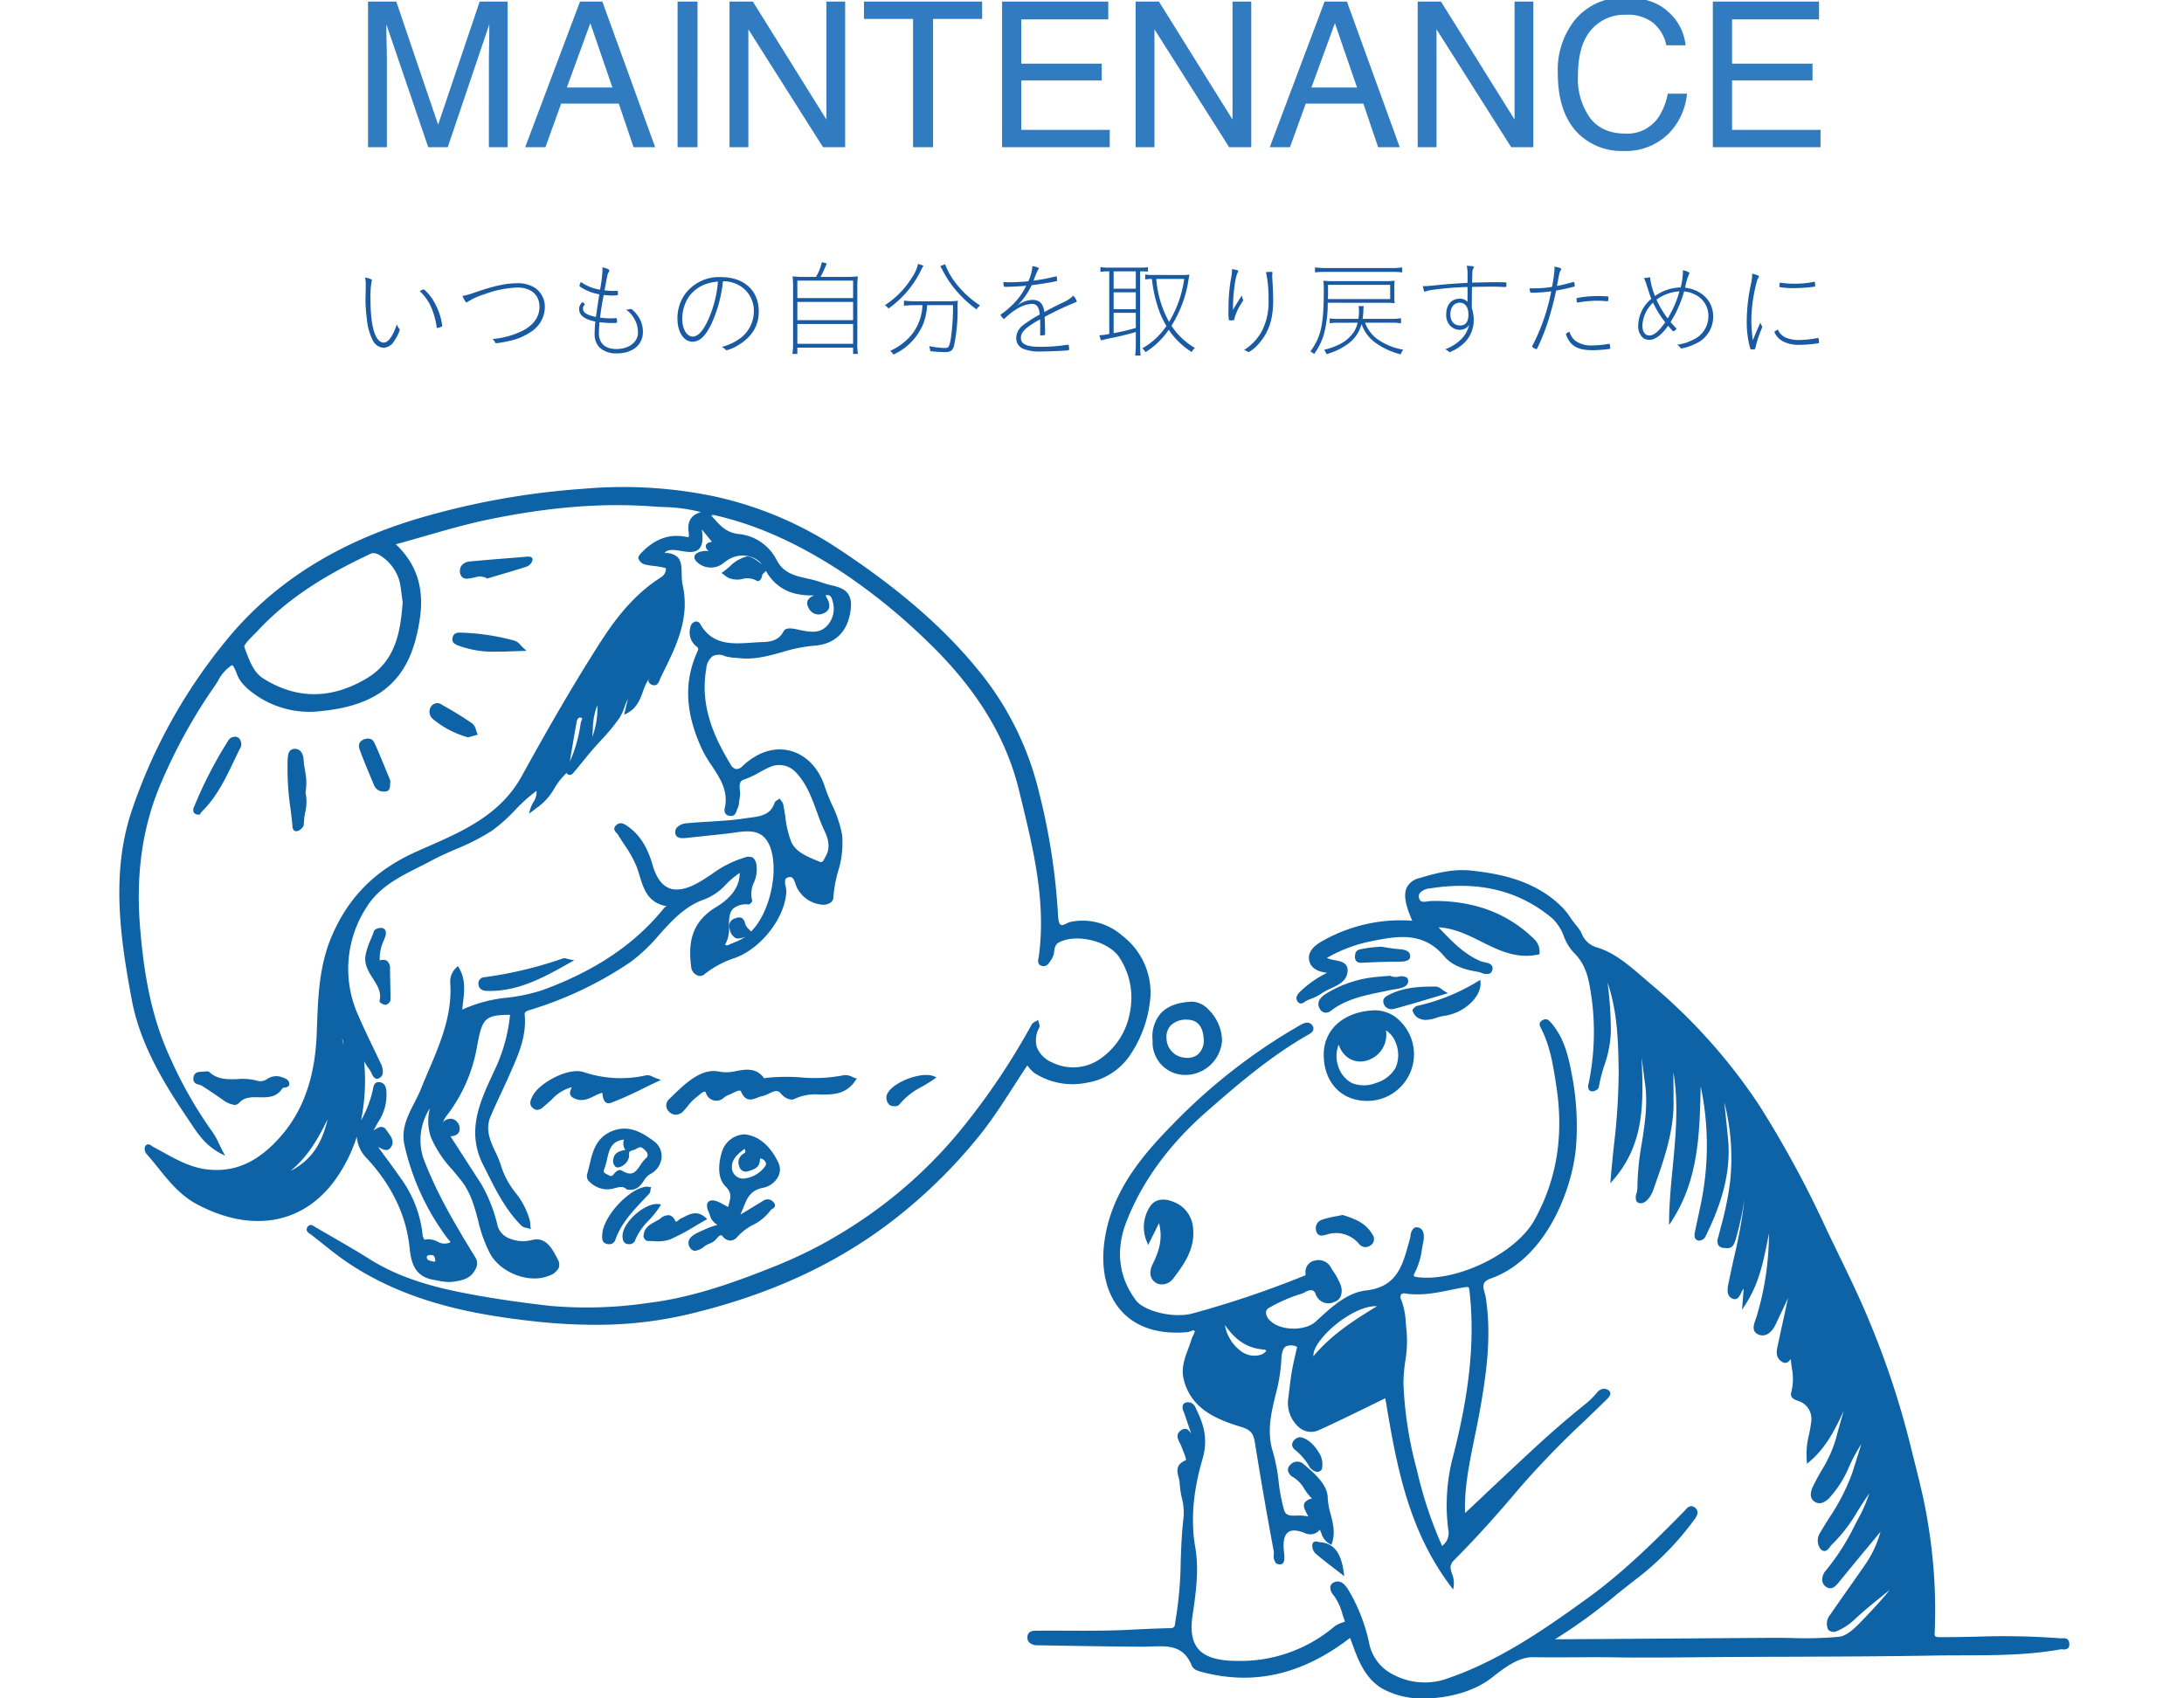 <svg xmlns="http://www.w3.org/2000/svg" width="430.24" height="334.64" viewBox="0 0 430.24 334.64"><rect x="0" y="0" width="430.24" height="334.64" fill="#333333" stroke="none"/><defs><clipPath id="b"><rect width="430.24" height="334.64"/></clipPath></defs><g id="a" clip-path="url(#b)"><rect width="430.24" height="334.64" fill="#fff"/><g><path d="M72.5 2.309h5.566l8.242 24.258 8.187-24.258H100V31h-3.689V14.066q0-.879.039-2.91t.04-4.356L88.206 31h-3.848L76.116 6.8v.88q0 1.055.049 3.213t.049 3.174V31H72.5zm48.145 16.934l-4.353-12.677-4.629 12.676zm-6.384-16.934h4.395L129.065 31h-4.258l-2.91-8.594H110.55L107.444 31h-3.984zm19.219 0h3.926V31h-3.926zm10.234 0h4.59L162.8 25.551V2.309h3.691V31h-4.355L147.425 7.777V31h-3.711zm49.766 0v3.418h-9.668V31h-3.945V5.727H170.2V2.309zm3.926 0h20.918v3.515h-17.13v8.711h15.84v3.32h-15.84v9.727h17.422V31h-21.211zm26.309 0h4.59L242.8 25.551V2.309h3.691V31h-4.355L227.425 7.777V31h-3.711zm43.613 16.934l-4.356-12.677-4.629 12.676zM260.94 2.309h4.395L275.745 31h-4.258l-2.91-8.594h-11.348L254.124 31h-3.984zm18.34 0h4.59l14.492 23.242V2.309h3.691V31H297.7L282.991 7.777V31h-3.711zm40.977-.781q5.449 0 8.457 2.871a10.139 10.139 0 013.34 6.523h-3.789a7.886 7.886 0 00-2.565-4.395 8.14 8.14 0 00-5.4-1.621 8.66 8.66 0 00-6.846 2.979q-2.607 2.979-2.607 9.131a13.262 13.262 0 002.354 8.174q2.354 3.135 7.021 3.135a7.418 7.418 0 006.543-3.3 12.553 12.553 0 001.777-4.57h3.789a12.947 12.947 0 01-3.359 7.6 11.953 11.953 0 01-9.219 3.691 12.167 12.167 0 01-8.4-3.027q-4.473-4-4.473-12.363a15.793 15.793 0 013.359-10.41 12.271 12.271 0 0110.018-4.419zm17.168.781h20.918v3.515h-17.129v8.711h15.84v3.32h-15.84v9.727h17.422V31h-21.211z" transform="translate(0 -2)" fill="#317bc0"/><path d="M87.062 12.9a12.624 12.624 0 00-1.47-4.179 9.1 9.1 0 00-1.911-2.457c-.105-.084-.147-.126-.21-.126a2.116 2.116 0 00-.777.336 9.52 9.52 0 012.247 3.171 14.859 14.859 0 011.071 3.843c.021.189.042.231.147.231a2.934 2.934 0 00.651-.189c.252-.084.315-.147.315-.294a.41.41 0 00-.021-.147zm-8.883.1c-.756 2.31-1.7 3.612-2.6 3.612A1.47 1.47 0 0174.483 16c-.945-1.05-1.491-3.864-1.491-7.665a17.928 17.928 0 01.21-3.78c.063-.189.063-.189.063-.231 0-.189-.546-.4-1.344-.546a6.288 6.288 0 01.126 1.47v.525C72.026 7.1 72 8.046 72 8.235a30.1 30.1 0 00.273 3.717 11.5 11.5 0 001.176 4.242 2.554 2.554 0 002.151 1.428 2.634 2.634 0 002.079-1.365 8.428 8.428 0 001.021-1.995.384.384 0 00.042-.189c0-.063-.021-.1-.105-.21a2.234 2.234 0 01-.458-.863zm12.915-5.584c.357.777.672 1.281.819 1.281.042 0 .084-.021.189-.105A12.6 12.6 0 0195.378 7.1a20.491 20.491 0 016.573-1.344c2.667 0 4.326 1.449 4.326 3.822 0 1.953-1.218 3.654-3.4 4.725A16.514 16.514 0 0197 15.9a1.283 1.283 0 01.483.588c.084.189.147.231.315.231a19.168 19.168 0 002.331-.4 11.757 11.757 0 004.452-1.827 5.837 5.837 0 002.751-5 4.506 4.506 0 00-1.848-3.612 6.216 6.216 0 00-3.675-.966c-2.163 0-4.641.546-8.484 1.89a13.994 13.994 0 01-2.231.612zM119.087 6.3c.588-3.108.588-3.192.8-3.528.126-.21.147-.252.147-.357 0-.231-.357-.4-1.365-.651a5.508 5.508 0 01.021.567 26.976 26.976 0 01-.483 3.843 8.566 8.566 0 01-3.759-1.512 2.285 2.285 0 00-.294.693c0 .105.063.189.21.294a9.866 9.866 0 003.7 1.449c-.147.924-.147.924-.672 4.452-1.827-.378-2.541-.861-2.541-1.659a.9.9 0 01.315-.714c.021-.021.042-.042.042-.063a.83.83 0 00-.42-.462.159.159 0 00-.084.021 1.68 1.68 0 00-.609 1.365c0 1.2 1.071 1.995 3.192 2.415a22.787 22.787 0 00-.147 2.331 3.817 3.817 0 00.966 2.793 4.853 4.853 0 003.423 1.155c3.087 0 5.124-1.68 5.124-4.242a5.4 5.4 0 00-1.218-3.444c-.525-.672-.966-1.05-1.176-1.071a.357.357 0 00-.147.021 1.933 1.933 0 01-.609.105.964.964 0 01-.21-.021 5.614 5.614 0 012.394 4.515c0 1.911-1.785 3.276-4.263 3.276-2.226 0-3.444-1.113-3.444-3.171 0-.567.063-1.575.126-2.121a19.7 19.7 0 002.625.168c.231 0 .4 0 .63-.021.147-.021.21-.063.21-.252 0-.1-.021-.231-.042-.42-.042-.21-.063-.273-.231-.273a.788.788 0 00-.21.021c-.42.021-.672.021-.945.021a12.534 12.534 0 01-1.932-.147c.147-1.218.336-2.457.714-4.452a17.026 17.026 0 001.806.105c.315 0 .546-.021.819-.042.147-.042.189-.1.189-.357 0-.462-.021-.5-.189-.525-.357.021-.441.021-.609.021a13.662 13.662 0 01-1.854-.126zm23.331-1.785a6.411 6.411 0 013.381.924 5.75 5.75 0 012.709 5 6.669 6.669 0 01-2.919 5.481 10.473 10.473 0 01-3.4 1.533 2.189 2.189 0 01.693.5c.126.126.168.147.294.147a7.541 7.541 0 002.1-.9c2.793-1.617 4.2-3.864 4.2-6.72 0-4.137-2.9-6.783-7.455-6.783A8.345 8.345 0 00134.984 7a8.232 8.232 0 00-1.533 4.851c0 2.667 1.239 4.578 2.982 4.578 1.386 0 2.562-1.113 3.717-3.507a26.67 26.67 0 002.268-8.404zm-.987.063A22.634 22.634 0 01140 10.923c-1.134 2.961-2.331 4.494-3.528 4.494s-2.072-1.491-2.072-3.507a7.938 7.938 0 011.26-4.284 6.978 6.978 0 013.822-2.688 9.363 9.363 0 011.949-.357zm20.223-.924a24.985 24.985 0 001.218-2.646l-.966-.252a10.443 10.443 0 01-1.155 2.9h-2.268a18.292 18.292 0 01-2.352-.105 19.419 19.419 0 01.1 2.5V16.53a14.32 14.32 0 01-.126 2.31h.966V17.6h10.983v1.24h.966a11.418 11.418 0 01-.126-2.268V6.051a18.827 18.827 0 01.1-2.5 19.214 19.214 0 01-2.394.105zm-4.578 9.282h10.983v3.906h-10.983zm0-4.347h10.983v3.591h-10.983zm0-4.2h10.983v3.447h-10.983zm24.654 4.83a10.621 10.621 0 01-.462 2.667 10.471 10.471 0 01-1.47 2.9 11.557 11.557 0 01-4.431 3.444 2.659 2.659 0 01.63.735 11.45 11.45 0 005.8-5.859 11.308 11.308 0 00.84-3.885h5.1a42.805 42.805 0 01-.441 6.678c-.294 1.554-.42 1.764-1.155 1.764a15.326 15.326 0 01-3.087-.378 7.793 7.793 0 01.21 1.008 28.961 28.961 0 002.919.189c1.05 0 1.47-.294 1.743-1.2a33.567 33.567 0 00.714-7.6 8.168 8.168 0 01.063-1.323 13.626 13.626 0 01-2.079.1h-6.279a17.031 17.031 0 01-2.268-.126v1.015a18.42 18.42 0 012.268-.126zm-.882-8.127a7.383 7.383 0 01-1.155 2.625 17.43 17.43 0 01-5.376 5.523 2.614 2.614 0 01.714.651 19.978 19.978 0 006.342-7.413 5.845 5.845 0 01.567-1.029zm4.368.462a8.5 8.5 0 01.483.819 20.211 20.211 0 003.045 4.41 21.723 21.723 0 003.633 3.276 2.716 2.716 0 01.693-.777A18.852 18.852 0 01188.7 5.4a14.337 14.337 0 01-2.52-4.242zM202.163 5.4a13.213 13.213 0 01-3.192 4.2 11.79 11.79 0 01-1.617 1.323c-.21.126-.231.147-.231.252a1.828 1.828 0 00.651.777c.042 0 .063-.021.147-.1A13.5 13.5 0 01200.273 10a6.406 6.406 0 012.961-1.029c.987 0 1.449.609 1.6 2.1a24.073 24.073 0 00-3.171 2.016 3.212 3.212 0 00-1.47 2.625 2.222 2.222 0 001.449 2.142 8.733 8.733 0 003.549.5c1.3 0 4.452-.126 5.208-.231.168-.021.21-.063.21-.273a5.621 5.621 0 00-.063-.714c-.042-.1-.084-.126-.168-.126a.41.41 0 00-.147.021 31.886 31.886 0 01-5.376.4c-2.625 0-3.738-.525-3.738-1.743 0-.819.441-1.47 1.554-2.289a18.384 18.384 0 012.226-1.365c.021.483.021.882.021 1.407 0 .42 0 1.2-.021 1.47V15c0 .147.042.189.189.189a2.844 2.844 0 00.651-.063c.126-.042.147-.084.147-.4 0-.819-.042-2.394-.084-3.192a63.319 63.319 0 015.981-2.834c.252-.084.336-.147.336-.252a2.93 2.93 0 00-.672-1.092 7.1 7.1 0 01-2.268 1.444 71.788 71.788 0 00-3.444 1.785c-.189-1.617-.945-2.394-2.31-2.394a5.007 5.007 0 00-3.066 1.176 14.323 14.323 0 002.877-4.067c1.806-.231 3.885-.567 4.767-.777.21-.042.252-.084.252-.21a4.535 4.535 0 00-.063-.609c-.021-.105-.063-.147-.147-.147a1.209 1.209 0 00-.21.042 38.632 38.632 0 01-4.221.8 14.237 14.237 0 01.945-2.247c.084-.105.1-.147.1-.21 0-.1-.546-.294-1.281-.4a8.231 8.231 0 01-.8 2.982c-1.281.126-2.5.189-3.675.189-.441 0-.735 0-1.239-.042a2.643 2.643 0 00.063.693c.042.231.063.252.588.252a51.96 51.96 0 003.85-.216zm16.359-2.835v12.327a10.736 10.736 0 01-1.953.273l.315 1.008a1.743 1.743 0 01.42-.1c.063-.021.147-.042.273-.084.378-.084.378-.084 1.575-.336 1.575-.315 3-.672 4.6-1.134V17.1a16.2 16.2 0 01-.126 2.058h1.074a16.531 16.531 0 01-.105-2.037V2.565h.168c.357 0 .882.021 1.386.042v-.861a9.029 9.029 0 01-1.407.084h-6.552a9.38 9.38 0 01-1.407-.1v.94a9.412 9.412 0 011.344-.105zm.861 0h4.368v3.423h-4.368zm0 4.137h4.368v3.318h-4.368zm0 4.032h4.368v2.982a43 43 0 01-4.368 1.029zm7.791-7.455a8.3 8.3 0 01-1.575-.1v.987a8.665 8.665 0 011.323-.1 26.748 26.748 0 001.155 5.481 17.5 17.5 0 001.7 3.78 14.139 14.139 0 01-4.746 4.41 2.69 2.69 0 01.63.756 15.563 15.563 0 004.578-4.41 15.147 15.147 0 004.536 4.389 2.13 2.13 0 01.63-.819 13.382 13.382 0 01-4.62-4.368 24.011 24.011 0 003.3-8.736c.084-.588.168-.987.231-1.344a10.167 10.167 0 01-1.449.084zm6.111.777a22.339 22.339 0 01-2.982 8.463 20.7 20.7 0 01-2.52-8.463zm16.107-1.344a23.3 23.3 0 01.5 5.355 12.576 12.576 0 01-1.2 6.048 9.88 9.88 0 01-3.591 3.927 5.441 5.441 0 01.609.294c.189.126.21.147.273.147a7.132 7.132 0 002.058-1.743c1.932-2.2 2.772-4.788 2.772-8.484 0-.819-.063-2.751-.147-3.843-.021-.5-.042-.756-.042-.987 0-.147.021-.357.021-.42a1.066 1.066 0 00.042-.189c0-.105-.105-.147-.315-.147-.329 0-.602.021-.98.042zm-4.746 4.6c-.756 1.155-1.575 2.5-1.785 2.919a6.891 6.891 0 00.042-.714 29.694 29.694 0 01.483-5.229 6.108 6.108 0 01.462-1.554.611.611 0 00.1-.21c0-.147-.336-.252-1.239-.4a9.568 9.568 0 01-.21 1.89 32.9 32.9 0 00-.483 6.153 8.792 8.792 0 00.084 2c.042.042.168.063.42.063a.861.861 0 00.231-.021 1.621 1.621 0 00.21-.021c.147 0 .168-.021.189-.21a10.046 10.046 0 011.239-2.856c.5-.8.5-.8.5-.924a.556.556 0 00-.063-.21 1.954 1.954 0 01-.18-.677zm22.806 5.376a6.13 6.13 0 01-.714 1.764 7.128 7.128 0 01-2.562 2.331 13.192 13.192 0 01-3.339 1.239 2.474 2.474 0 01.462.861 12.723 12.723 0 003.927-1.806 7.052 7.052 0 003-4.137 7.522 7.522 0 002.856 3.78 14.427 14.427 0 004.872 2.2 2.6 2.6 0 01.486-.92 12.363 12.363 0 01-4.662-1.785 6.905 6.905 0 01-2.856-3.528h5.1a10.723 10.723 0 011.974.126v-1.008a11.867 11.867 0 01-1.974.126h-5.586c.063-.483.126-1.029.147-1.638a3.97 3.97 0 01.084-.882h-1.029a8.216 8.216 0 01.084 1.071 8.091 8.091 0 01-.126 1.449h-3.78a10.6 10.6 0 01-1.869-.1v.966a11.193 11.193 0 011.869-.1zm-8.4-9.912a14.878 14.878 0 012.163-.1h12.81a14.991 14.991 0 012.2.1v-.988a12.828 12.828 0 01-2.2.126h-12.81a15.365 15.365 0 01-2.163-.126zm13.8 5.985a15.505 15.505 0 011.89.084 12.287 12.287 0 01-.063-1.344V5.757a11.761 11.761 0 01.063-1.344 14.444 14.444 0 01-1.89.084h-9.954a21.689 21.689 0 01-2.2-.084 14.676 14.676 0 01.084 1.806c0 6.825-.546 9.261-2.646 12.138a2.544 2.544 0 01.735.5 12.639 12.639 0 001.89-3.759 23.1 23.1 0 00.8-6.342zm-11.256-.735c.021-.672.021-.693.021-1.386V5.232h12.243v2.793zM289.1 4.833c-2.856.168-4.62.294-6.3.483-1.239.126-1.764.168-2.226.168a1.507 1.507 0 01-.273-.021c.126.756.252 1.113.378 1.113a.47.47 0 00.21-.063 5.432 5.432 0 011.3-.294 57.708 57.708 0 016.909-.567v2.94a1.874 1.874 0 00-1.575-.63c-1.6 0-2.625 1.218-2.625 3.087a3.083 3.083 0 00.819 2.268 2.731 2.731 0 001.869.777 2.477 2.477 0 001.029-.252 1.751 1.751 0 00.819-.8 6.1 6.1 0 01-1.323 2.625 8.674 8.674 0 01-3.423 2.247 2 2 0 01.63.4c.168.147.21.168.294.168a8.853 8.853 0 002.289-1.344 6.192 6.192 0 002.415-4.914 7.421 7.421 0 00-.378-2.436c0-1.785.021-3.171.042-4.158 2.982-.042 2.982-.042 3.612-.042.588 0 1.68 0 1.806.021.966.042.966.042 1.176.042.168 0 .189-.063.189-.378 0-.441-.021-.5-.168-.546-1.113-.021-1.722-.021-1.806-.021-1.029 0-3.591.042-4.788.084.042-2.436.063-2.52.231-2.793.1-.168.126-.21.126-.273 0-.147-.168-.189-1.428-.252a5.871 5.871 0 01.168 1.7zm.168 6.258c0 1.428-.546 2.142-1.617 2.142-1.218 0-1.932-.819-1.932-2.2s.735-2.289 1.848-2.289c1.074-.005 1.704.877 1.704 2.347zm17.451-5.649c.5-2.688.5-2.688.714-3.045a.632.632 0 00.126-.294c0-.147-.462-.315-1.344-.462.021.273.021.378.021.5a29.533 29.533 0 01-.441 3.234c-.021.126-.021.126-.042.231a1.338 1.338 0 01-.189.042 18.586 18.586 0 01-2.73.252l-1.092.021a3.617 3.617 0 01-.42-.021 6.021 6.021 0 00.126.777c.042.084.084.1.462.1a30.047 30.047 0 003.675-.273 38.693 38.693 0 01-3.738 10.773.159.159 0 00-.021.084c0 .147.609.525.84.525.063 0 .126-.063.168-.168a40.709 40.709 0 002.373-6.09c.546-1.869.987-3.549 1.344-5.271 1.68-.315 1.89-.357 3.549-.777.084-.042.126-.084.126-.168 0-.063-.063-.5-.084-.588-.042-.084-.1-.168-.168-.168a.126.126 0 00-.084.021c-.9.252-1.974.525-2.688.672a4.684 4.684 0 01-.48.093zm4.081 3.276a21.09 21.09 0 013.864-.357 18.225 18.225 0 011.953.1h.042c.147 0 .189-.168.189-.735 0-.147-.042-.21-.189-.231-.861-.042-1.239-.063-1.785-.063a23.236 23.236 0 00-4.179.378.211.211 0 00-.126.21c.042.588.063.693.189.693h.021zm6.132 8.127a18.571 18.571 0 01-3.192.315 5.411 5.411 0 01-3.234-.8 3.41 3.41 0 01-1.323-1.911c-.5.252-.693.378-.693.525a.856.856 0 00.042.147c.861 2.184 2.268 2.982 5.292 2.982a26.068 26.068 0 003.255-.252.169.169 0 00.126-.189c0-.084-.063-.567-.063-.651-.042-.126-.084-.168-.189-.168zm9.093-9.408a15.528 15.528 0 01-.924-3.3v-.249c0-.084-.042-.126-.168-.126s-.4.042-1.071.147a7.986 7.986 0 01.5 1.3c.693 2.142.693 2.142.945 2.772a7.008 7.008 0 00-2.583 5.229 3.036 3.036 0 001.029 2.541 2.353 2.353 0 001.2.315c1.092 0 2.373-.966 3.654-2.772.315.357.462.525.882.987.084.063.126.084.168.084.168 0 .588-.357.588-.5 0-.042-.021-.063-.063-.105a73.13 73.13 0 01-1.092-1.2 22.606 22.606 0 002.667-6.027 5.1 5.1 0 012.1.588 4.572 4.572 0 012.688 4.284 5.049 5.049 0 01-2.982 4.62 8.8 8.8 0 01-3.171.987 1.915 1.915 0 01.63.609.3.3 0 00.252.126 9.759 9.759 0 002.688-.9 5.786 5.786 0 003.528-5.376c0-3-2.163-5.25-5.523-5.691a11.343 11.343 0 01.756-2.646.389.389 0 00.084-.21c0-.168-.546-.42-1.3-.588a4.583 4.583 0 01.021.5 13.742 13.742 0 01-.441 2.9 8.982 8.982 0 00-5.066 1.701zm2.5 4.41a19.3 19.3 0 01-2.2-3.7 8.423 8.423 0 014.515-1.638 20.341 20.341 0 01-2.32 5.338zm-.483.756c-1.3 1.827-2.247 2.6-3.129 2.6-.861 0-1.365-.735-1.365-1.953a6.57 6.57 0 012.1-4.515 19.424 19.424 0 002.389 3.865zm29.316-7.98a18.35 18.35 0 01-3.974.377 17.986 17.986 0 01-2.772-.21c-.063.336-.063.462-.084.567V5.5a.2.2 0 00.147.189 16.571 16.571 0 002.688.189 34.828 34.828 0 004.116-.294c.084-.042.1-.084.1-.189 0-.525-.063-.777-.189-.777zm.714 11.067a18.847 18.847 0 01-3.549.4 6.514 6.514 0 01-2.793-.5 2.924 2.924 0 01-1.491-1.554c-.462.231-.672.378-.672.483v.063a3.778 3.778 0 001.638 1.764 6.79 6.79 0 003.465.693 22.167 22.167 0 003.549-.315c.105-.042.126-.084.126-.168 0-.105-.042-.462-.063-.609-.047-.215-.068-.257-.215-.257zm-11.282-3.066c-.273.63-.777 1.785-1.491 3.507a31.525 31.525 0 01-.294-4.032 31.011 31.011 0 011.092-7.56 2.463 2.463 0 01.315-.735.475.475 0 00.105-.21c0-.168-.378-.336-1.344-.567a8.765 8.765 0 01-.231 1.995 34.585 34.585 0 00-.84 7.329 19.037 19.037 0 00.693 5.418c.063.147.147.189.4.189.525 0 .567-.021.63-.357a19.354 19.354 0 01.945-3.066c.378-.945.378-.945.378-1.05a.389.389 0 00-.042-.147 1.56 1.56 0 01-.316-.714z" transform="translate(0 50.897)" fill="#1a5aa3"/></g><g fill="#0e62a6"><path d="M623.7 400.821a2.722 2.722 0 01-.409 0 148.53 148.53 0 00-16.552-.309c-2.4.044-4.871.111-7.312.082a1.007 1.007 0 01-.715-.185c-.147-.157-.129-.468-.106-.831l.01-.2a104.178 104.178 0 00-1.384-21.493c-.64-4.056-1.664-8.114-2.654-12.041a556.029 556.029 0 01-.857-3.436 168.441 168.441 0 00-7.638-23.19c-1.962-4.861-4.279-9.631-6.519-14.245q-1.126-2.322-2.243-4.65a206.991 206.991 0 00-13.342-24.6A111.393 111.393 0 00542.771 272c-.468-.4-.936-.8-1.407-1.209-2.875-2.487-5.843-5.059-9.261-6.075a4.5 4.5 0 01-3.009-2.685 7.431 7.431 0 00-.982-1.52 17 17 0 01-1.234-1.636 14.854 14.854 0 00-1.53-1.957c-5.249-5.344-12.126-6.723-18.162-7.363-3.516-.363-6.921.537-10.115 1.5a3.653 3.653 0 00-2.484 1.89c-.617 1.366-.28 3.382 1.1 6.5a31.169 31.169 0 00-17.452 3.86c-2.019 1.052-2.994 2.266-2.9 3.608.116 1.589 1.376 2.559 3.582 2.79a20.913 20.913 0 00-5.18 3.583c-.91.808-1.1 1.541-.571 2.173.489.579 1.07.172 1.412-.077a2.305 2.305 0 01.368-.229c.221-.1.445-.185.671-.278a10.413 10.413 0 002.225-1.116 10.907 10.907 0 011.811-.977c1.577-.73 3.2-1.487 3.295-3.469.069-1.6-1.317-1.862-2.538-2.1a5.9 5.9 0 01-1.551-.437 28.737 28.737 0 018.574-3.258c5.082-1.026 10.336-2.091 14.544 2.932 1.317 1.574 3.454 2.567 6.532 3.035a5.093 5.093 0 01.766.213 2.281 2.281 0 001.677.152 1.03 1.03 0 00.5-.661 1.041 1.041 0 00-.062-.851c-.278-.468-.947-.612-1.538-.738a4.283 4.283 0 01-.723-.2c-3.2-1.371-5.432-3.7-7.8-6.159l-.471-.491c3.084.149 5.792 1.5 8.42 2.811 3.42 1.708 6.959 3.474 11.285 2.536l.177-.036.023-.18a3.476 3.476 0 00-1.106-2.87c-5.2-5.02-11.63-7.466-19.666-7.466a8.947 8.947 0 00-1.227.087c-.985.141-1.558.172-1.744-.682a1.16 1.16 0 01.147-.949 2.977 2.977 0 012.016-.926c9.6-1.52 17.473.4 24.062 5.874a9.226 9.226 0 012.3 3.564 9.7 9.7 0 001.924 3.179c2.579 2.487 3.027 5.478 3.5 8.646l.059.4a49.886 49.886 0 01-.607 16.807l-.015.072a1.434 1.434 0 00.09 1.134.848.848 0 00.633.314h.059c.453 0 1.173-.419 1.237-.82a32.589 32.589 0 011.09-4.279 22.038 22.038 0 001.294-6.748 74.744 74.744 0 00-.648-9.588c1.908 5.583 2.129 11.408 2.189 17.807a128.2 128.2 0 01-.946 14.343c-.221 2.15-.45 4.377-.635 6.615l-.062.777.512-.586c6.267-7.144 5.974-15.348 5.691-23.285a93.649 93.649 0 01-.033-.928l.1.8c.185 1.5.368 2.994.579 4.485.55 3.925-.062 7.847-.651 11.637a52.57 52.57 0 00-.872 8.883 4.208 4.208 0 01-.157.934 2.139 2.139 0 00-.018 1.592.9.9 0 00.622.383 1.151 1.151 0 00.226.023c1.121 0 2.086-1.548 2.451-2.595l.35-1c1.79-5.108 3.639-10.385 3.652-16.02 0-1.924-.01-3.847-.028-5.874v-.322c1.06 6.329.453 12.6-.136 18.694-.334 3.446-.679 7.011-.712 10.526l-.01.874.481-.73c5.3-8.065 5.527-17.2 5.743-26.039l.013-.556a56.7 56.7 0 01.656 19.551c-.278 2.06-.728 4.141-1.162 6.149-.226 1.044-.453 2.088-.658 3.138-.231 1.188.355 1.494.723 1.571a1.486 1.486 0 001.314-.684c2.482-5.033 5.239-11.784 4.511-19.394-.188-1.985-.4-3.968-.64-6.3-.028-.285-.059-.576-.09-.872a44.1 44.1 0 011.106 15.889 61.389 61.389 0 01-1.79 8.669c-.154.6-.309 1.206-.46 1.808-.013.059-.033.126-.054.2a1.919 1.919 0 00.021 1.582 1.441 1.441 0 001.116.545c1.188.121 1.762.015 2.25-1.53a60.6 60.6 0 001.7-7.589l.07-.378a98.291 98.291 0 01-2.047 11.357 247.76 247.76 0 00-.975 4.539l-.064.3c-.242 1.147-.576 2.716.718 3.284.962.427 1.414-.5 1.744-1.173a4.189 4.189 0 01.44-.774h.039l-.332 4.146.55-.838c2.777-4.225 3.618-8.464 4.511-12.954.082-.4.162-.813.247-1.229a57.239 57.239 0 01-2.394 16.228c-.062.214-.141.432-.221.651-.381 1.065-.856 2.389.5 2.994s2.641-.2 3.575-2.268c.311-.684.635-1.363.962-2.042.453-.946.913-1.908 1.335-2.9-.345 1.659-.7 3.307-1.06 4.925a473.946 473.946 0 00-.913 4.223l-.057.257c-.224 1.016-.5 2.284.764 3.153.9.617 1.4.005 1.731-.4.028-.033.057-.069.085-.1.041.6.118 1.206.2 1.79a10.5 10.5 0 01-.082 4.632c-.393 1.247.6 1.584 1.479 1.88l.069.026a3.683 3.683 0 012.374 3.827 24.252 24.252 0 01-.44 2.654 16.043 16.043 0 00-.453 5.342l.057.468.363-.3c3.405-2.85 5.19-6.517 6.854-10.11-.165.589-.334 1.175-.5 1.751-.357 1.24-.728 2.52-1.049 3.793a25.063 25.063 0 01-2.8 6.165c-.584 1.026-1.188 2.088-1.7 3.176-.813 1.715-.332 2.551.216 2.95.88.645 1.875.432 2.955-.628a21 21 0 003.95-6.239 34.519 34.519 0 012.4-4.423c-.118.383-.237.759-.352 1.129-.519 1.659-1 3.2-1.5 4.735a40.3 40.3 0 01-4.477 8.672c-.6.97-1.232 1.973-1.818 2.978a2.8 2.8 0 00.051 3.078 1.06 1.06 0 00.808.486h.013c.491-.008.849-.491 1.137-.88a2.8 2.8 0 01.3-.36 30.067 30.067 0 005.095-6.617c.735-1.157 1.484-2.34 2.327-3.518l-.19.512a28.12 28.12 0 01-1.528 3.6q-.54 1-1.067 2a45.188 45.188 0 01-5.766 9.073 2.812 2.812 0 00-.748 1.947 1.711 1.711 0 00.646 1.2 1.462 1.462 0 001.06.378c.666-.067 1.183-.7 1.646-1.265 2.2-2.7 4.416-5.378 6.589-8l1.556-1.883a21.661 21.661 0 01-3.148 6.666c-.993 1.435-2 2.86-3 4.29a559.864 559.864 0 00-3.763 5.39 2.722 2.722 0 00-.393 2.965 1.466 1.466 0 001.461.37 11.137 11.137 0 003.678-2.34c1.921-1.8 4.02-3.49 6.049-5.123l.9-.723c-1.571 1.988-3.418 3.925-5.213 5.81l-.062.064c-1.263 1.324-2.994 3.14-4.655 3.331a72.777 72.777 0 01-9.348.247 193.02 193.02 0 00-3.966-.033q-8.128.054-16.259.113l-11.393.08c-3.261.023-6.52.044-10.022.064l-5 .028a108.212 108.212 0 0011.995-8.7 214.534 214.534 0 014.441-3.5 57.734 57.734 0 0010.902-11.22c.414-.545 1.276-1.682.27-2.492-.921-.741-1.589.031-2.034.54a4.24 4.24 0 01-.275.3c-5.7 5.8-11.848 11.877-18.774 16.9-9.053 6.561-18.044 12.735-28.516 16.166a13.335 13.335 0 01-10.128-1.168 8.8 8.8 0 01-4.434-5.8A34.155 34.155 0 00483 391.131c-.862-1.368-1.8-1.8-2.783-1.3a1.182 1.182 0 00-.671.808 2.225 2.225 0 00.633 1.687 10.619 10.619 0 011.723 3.649c.165.517.337 1.047.54 1.551-.2.08-.388.152-.579.221a5.012 5.012 0 00-1.515.759 28.607 28.607 0 01-19.078 6.774H461c-3.693-.028-6.134-.795-7.461-2.343-1.211-1.417-1.584-3.565-1.139-6.571.62-4.192 1.324-8.945.543-13.433-.921-5.28-.458-10.974 1.417-17.406 1.242-4.267.054-7.247-1.384-10.171a1.564 1.564 0 00-1.811-1 .991.991 0 00-.658.481 1.63 1.63 0 00.129 1.273l.059.162c.427 1.2.833 2.415 1.247 3.649l.2.594-.054-.075c-.378-.548-.9-1.3-1.931-.609-1.165.779-.63 1.808-.237 2.561a4.634 4.634 0 01.3.656c.093.275.224.6.36.931.172.417.694 1.682.483 1.772-2.078.856-1.7 2.263-1.4 3.395a4.8 4.8 0 01.2 1.049 17.811 17.811 0 00.422 2.945 11.758 11.758 0 01.363 3.75c-.37 2.945-.478 5.954-.581 8.86a74.5 74.5 0 01-1.024 11.614c-.028.147-.046.293-.064.437-.08.648-.123 1.008-.97 1.026-2.42.057-4.912.157-7.623.3-4.231.231-8.546.216-12.73.2-1.862-.01-3.721-.015-5.578 0h-.247c-.759-.005-1.888-.018-1.957 1.26a1.364 1.364 0 00.345 1.044 2.346 2.346 0 001.667.571l2.435.041c5.946.1 12.093.206 18.142.242.6 0 1.214-.021 1.821-.044 3.256-.123 6.329-.239 7.926 3.691.363.887 1.232 1.119 2.029 1.33 10.233 2.713 19.79.522 29.2-6.715.123.334.249.671.373 1.011 1.2 3.294 2.443 6.7 5.7 8.824a16.056 16.056 0 008.554 2.088c4.709 0 9.809-1.389 13.142-3.976l.244-.188c2.392-1.859 5.1-3.96 7.967-3.96h.124c2.78.057 5.609.039 8.34.021 2.417-.015 4.92-.031 7.386.008 5.635.085 11.37.033 16.912-.018q3.14-.027 6.278-.049 5.594-.031 11.18-.046c9.418-.033 19.155-.069 28.729-.234 1.9-.036 3.842-.038 5.717-.044 6.345-.01 12.905-.023 19.306-1.178a2.121 2.121 0 01.427 0 1.291 1.291 0 001.049-.229 1.12 1.12 0 00.252-.9c-.056-1.128-.912-1.077-1.419-1.056z" transform="translate(-217.476 -78.035)"/><path d="M465.916 264.028l.118-.067c.368-.2.928-.512 1.039-1.034a1.047 1.047 0 00-.244-.862c-.473-.622-1.216-.656-2.209-.093a113.222 113.222 0 00-25.273 19.661c-6.221 6.314-12.152 13.479-13.438 23.069-.777 5.779.509 10.742 3.613 13.973 2.919 3.037 7.325 4.372 12.741 3.868a2.419 2.419 0 00.656-.19c.53-.208.653-.208.769.013.062.118-.154.543-.283.8a4.837 4.837 0 00-.319.73c-.185.625-.422 1.26-.648 1.877-.7 1.893-1.427 3.853-.944 5.931 1.4 6.018 6.6 8.07 11.367 9.521 1.955.6 2.407 1.34 2.7 3.132a856.637 856.637 0 003.7 21.341 3.885 3.885 0 01.023.694 2.152 2.152 0 00.386 1.636 1.206 1.206 0 00.954.27.673.673 0 00.476-.247c.373-.45.273-1.4.183-2.245l-.031-.314c-.167-1.787.116-2.968.841-3.508.681-.512 1.793-.46 3.3.149a2.385 2.385 0 002.95-.661c.108.221.2.45.293.674a3.566 3.566 0 001.726 2.173l.26.129.1-.275c.712-2.011.226-3.909-.244-5.745a14.142 14.142 0 01-.584-3.318c-.033-2.551-2.754-4.866-4.74-6.555a1.834 1.834 0 00-2.726.252 1.22 1.22 0 00-.35 1.054 1.908 1.908 0 001.008 1.258 6.406 6.406 0 012.214 2.333 10.414 10.414 0 001.517 1.906 2.022 2.022 0 00-1.494.867c-.314.617.059 1.327.458 2.081.1.193.206.388.3.586a6.857 6.857 0 00-2.235-.193c-1.407.036-2.2.005-2.536-1.072a35.32 35.32 0 01-1.083-5.666 34.988 34.988 0 00-1.134-5.856c-1.227-3.883-.34-7.582.522-11.154a33.317 33.317 0 001.129-6.661c.049-1.651.329-2.554.9-2.929a2.534 2.534 0 012.227.108q-.135.613-.283 1.25c-.265 1.152-.54 2.34-.751 3.552s-.36 2.446-.5 3.642c-.067.55-.134 1.1-.206 1.646a6.361 6.361 0 002.232 5.848 3.626 3.626 0 003.734.471c3.166-1.425 6.345-2.981 9.418-4.483q1.863-.91 3.732-1.818c2.119 12.689 4.333 25.8 13.008 37.216l.355.466.1-.576a4.84 4.84 0 00-.316-2.495c-.334-1.016-.574-1.749.422-2.744 3.986-3.984 8.158-8.579 12.759-14.05A177.853 177.853 0 01520.533 340c1.381-1.33 2.76-2.657 4.128-4l.067-.064c.483-.471 1.209-1.183.651-1.785a1.4 1.4 0 00-1.078-.435 1.828 1.828 0 00-1.34.723 15.653 15.653 0 01-2.523 2.453c-3.1 2.5-6.118 5.1-8.983 7.733-3.6 3.3-7.168 6.666-10.616 9.919q-1.963 1.852-3.883 3.657c-.185-4.85.838-9.845 1.919-15.117.381-1.867.777-3.8 1.111-5.712 1.137-6.512 2.25-14.1 1.034-21.714a7.684 7.684 0 00-.206-.851c-.329-1.17-.615-2.183 1.16-2.808 10.93-3.86 16.045-17.483 16.817-25.7a53.056 53.056 0 00-.844-14.721c-.661-3.5-1.525-7.155-4.141-10.092-.419-.468-.826-.823-1.587-.4-.869.481-.563 1.072-.3 1.592 1.816 3.549 2.394 7.327 3.012 11.334 1.515 9.845.1 18.5-4.323 26.471-3.624 6.527-15.217 12.2-23.015 11.234-.53-.067-.687-.172-.728-.249-.046-.093.01-.293.152-.543a14.331 14.331 0 001.432-4.681c.08-.435.159-.869.249-1.3.463-2.217-.293-2.868-1.013-3.022a1.012 1.012 0 00-.81.123 2.258 2.258 0 00-.666 1.551 5.717 5.717 0 01-.123.607l-.262.939c-1.217 4.372-2.366 8.5-8.317 9.184-3.716.422-6.612 3.068-9.413 5.627l-.586.535c-2.094 1.9-6.918 1.805-8.906-.165a2.324 2.324 0 01-.869-1.741 1.2 1.2 0 01.671-.856 30.365 30.365 0 016.324-2.741 4.768 4.768 0 00.689-.3 2.146 2.146 0 011.492-.37 1.188 1.188 0 01.607.718 2.64 2.64 0 003.688 1.561 2.043 2.043 0 001.242-1.075 3.26 3.26 0 00-.093-2.482 13.153 13.153 0 00-1.353-2.459q-.216-.332-.424-.664a2.766 2.766 0 00-3.115-1.492 2.286 2.286 0 00-1.926 2.605c.023.327-.018.339-.332.45a8.655 8.655 0 00-.216.077 195.638 195.638 0 01-21.616 7.286c-3.973 1.093-9.7-.5-11.228-2.528-3.421-4.534-4.079-9.891-1.908-15.49 3.068-7.906 8.384-15.21 15.8-21.709 6.384-5.608 12.716-10.98 19.881-15.085zm-16.274 57.1c2.173 3.179 4.647 4.691 7.9 4.866a1.075 1.075 0 01.226.252l.026.031c-.056.049-.111.1-.165.149a2.481 2.481 0 01-.717.517 4.352 4.352 0 01-3.937-.535 8.066 8.066 0 01-3.333-5.281zm35.532 7.162a23.934 23.934 0 00.249-6.116c-.064-.512-.108-1.031-.154-1.546a14.044 14.044 0 00-.874-4.426 1.083 1.083 0 01-.046-1.065.709.709 0 01.581-.231 1.406 1.406 0 01.226.018c3.1.5 6.093-.108 8.988-.7.859-.175 1.715-.35 2.577-.5.5-.09.8-.087.921 0s.147.37.19.759l.018.175c1.342 11.91-.99 23.385-3.171 32.052a37.547 37.547 0 00-1.047 14.641 3.2 3.2 0 01-1.2 3.323 80.691 80.691 0 01-4.971-15 76.032 76.032 0 01-2.641-16.886 30.808 30.808 0 01.353-4.499zm-18.074-1.019c-.1-.81.432-2 1.515-3.359 2.636-3.3 7.463-6.476 10.686-6.476.105 0 .208 0 .309.01-4.641 2.799-9.068 5.702-12.51 9.825z" transform="translate(-208.344 -60.079)"/><path d="M530.614 335.574a13.844 13.844 0 0010.308 1.89 12.662 12.662 0 008.271-5.095 23.793 23.793 0 004.259-12.005 14.119 14.119 0 00-5.473-11.794 11.814 11.814 0 00-10.3-2.785 3.269 3.269 0 00-.741.3c-.432.211-.882.432-1.162.265-.208-.121-.471-.532-.532-1.8a127.267 127.267 0 00-3.755-24.314 59.742 59.742 0 00-10.74-22.521c-7.18-9.238-16.624-17.517-29.722-26.057a71.967 71.967 0 00-23.815-9.783 88.293 88.293 0 00-25.466-1.43 151.906 151.906 0 00-31.857 5.648c-16.9 4.933-29.707 13.121-39.171 25.036a106.029 106.029 0 00-18.108 33.212c-3.935 12.152-2.073 24.867.17 36.849 1.692 9.03 6.689 16.961 11.241 23.686.152.224.3.453.458.682 1.422 2.137 2.893 4.346 5.954 5.931l.723.375-.378-.723c-.319-.61-.581-1.152-.818-1.638a14.265 14.265 0 00-1.3-2.335A82.294 82.294 0 01360.536 333c-3.4-7.232-5.236-15.063-6.136-26.183-.874-10.8.545-20.243 4.341-28.868a105.488 105.488 0 0110.2-18.409c.28-.4.548-.826.82-1.255a7.842 7.842 0 012.7-3.063.129.129 0 01.105-.008c.25.1.543.808.8 1.432a6.927 6.927 0 001.121 2.055c.1.111.2.224.306.337a7.257 7.257 0 00.6.628 18.562 18.562 0 0014.741 4.57c10.732-1.052 16.5-5.586 18.7-14.7 1.4-5.789 1.993-12.453-4.058-18.152a442.987 442.987 0 005.542-1.566c4.436-1.278 8.628-2.484 12.97-3.372 11.768-2.41 22.179-3.241 31.828-2.541a85.1 85.1 0 002.335.136 31.977 31.977 0 017.425 1c-1.409.414-2.76 1.355-2.415 3.886.111.818.031.99-.01 1.026-.013.013-.075.044-.337-.01-3.289-.7-6.177.285-8.826 2.991-.6.617-.81.988-.71 1.278a1.962 1.962 0 001.178 1.124 12.224 12.224 0 001.754.3c.355.044.707.085 1.057.149l.167.028a10.127 10.127 0 011.263.283 2.012 2.012 0 01-.926 1.764c-4.254 2.675-7.96 6.589-11.663 12.319-5.933 9.179-11.331 18.754-15.832 26.906-4.179 7.577-11.542 10.807-18.666 13.934-.664.291-1.327.581-1.985.877-8.147 3.629-13.487 8.973-16.809 16.817-2.428 5.733-2.646 11.774-2.86 17.617l-.059 1.582c-.329 8.448-2.631 15.012-7.036 20.073-4.346 4.987-8.842 7.083-14.106 6.615-3.459-.311-6.247-1.849-9.2-3.48-.625-.345-1.252-.692-1.885-1.024a2.39 2.39 0 01-.273-.18 1.069 1.069 0 00-.8-.3.813.813 0 00-.514.417 1.543 1.543 0 00.3 1.471c.792.892 1.558 1.841 2.3 2.76 2.145 2.664 4.359 5.419 7.625 7.152 10.976 5.825 21.282 3.858 27.554-5.275a30.559 30.559 0 003.938-8.041 6.659 6.659 0 002 4.29c4.92 5.318 7.746 11.244 8.4 17.6.28 2.734.9 5.7 4.778 6.324.27.044.538.1.81.147a11.99 11.99 0 002.191.275 5.348 5.348 0 00.64-.039c1.592-.211 3.575-.473 4.524-2.441a2.169 2.169 0 00.021-2.353c-3.95-6.417-7.708-12.751-10.29-19.667a11.509 11.509 0 011.317-9.721 10.1 10.1 0 00.19 5.658 22.369 22.369 0 004.264 6.468c.638.759 1.3 1.54 1.9 2.338 1.746 2.317 2.479 5.066 3.186 7.728a26.411 26.411 0 002.4 6.579c2.163 3.737 7.738 5.784 11.468 4.223a3.241 3.241 0 002-1.6 2.055 2.055 0 00-.229-1.672l-.123-.237c-1.006-1.9-2.25-4.279-5.012-3.521a6.873 6.873 0 01-4.066-.216 3.907 3.907 0 01-2.605-2.479 29.73 29.73 0 00-3.284-8.41L415.534 348a2.01 2.01 0 001.469-.489 1.474 1.474 0 00.342-1.273 2.049 2.049 0 00-.854-1.381 1.66 1.66 0 00-1.386-.229 1.574 1.574 0 00-1.042.71 5.021 5.021 0 01.936-1.631 30.812 30.812 0 005.725-13.039c1.052-5.753 1.4-6.573 6.563-6.576a32.7 32.7 0 01-2.793 10.357c-.206.445-.409.89-.615 1.332-2.569 5.55-5.226 11.288-1.885 17.887q.336.66.666 1.322c1.87 3.732 3.8 7.592 6.89 10.663a1.949 1.949 0 001 .422c.147.036.3.067.43.111l.373.126-.036-.393c-.01-.123-.021-.249-.028-.376a6.449 6.449 0 00-.093-.846 14.88 14.88 0 00-2.885-5.622 15.937 15.937 0 01-2.682-4.9 20.009 20.009 0 00-1.209-3.035c-1.067-2.3-2.073-4.483-.939-7.116a173.714 173.714 0 011.978-4.357c.573-1.237 1.15-2.474 1.7-3.721l.237-.538c1.551-3.508 3.156-7.134 2.78-11.231-.059-.635.211-.787.89-1a73.247 73.247 0 0019.962-9.493 33.3 33.3 0 005.632-5.357c2.531-2.814 5.149-5.725 9.012-7.018a11.569 11.569 0 004.228-2.983 15.458 15.458 0 012.628-2.189c.01 2.595-1.548 4.853-4.632 6.715-5.211 3.148-5.452 7.51-4.933 11.753a2 2 0 001.355 1.764 1.3 1.3 0 001.36-.358c.087-.067.175-.134.27-.2a19.55 19.55 0 015.167-2.777c5.267-1.584 10.315-7.852 10.593-13.15a4.81 4.81 0 00-.131-1.106 3.321 3.321 0 01-.1-1.206c.046-.219.175-.486.741-.6.753-.157.993.409 1.309 1.332a4.492 4.492 0 00.522 1.16 6.12 6.12 0 004.706 2.922 2.5 2.5 0 001.8-.507 1.28 1.28 0 00.424-.91 25.4 25.4 0 01.91-5.082 18.532 18.532 0 00.815-7.263 23.551 23.551 0 00-2-5.943 37.18 37.18 0 01-1.4-3.508c-1.2-3.714-3.693-6.3-6.836-7.111s-6.46.265-9.366 3.006a1.659 1.659 0 01-1.3.6 1.562 1.562 0 01-1.029-.856c-3.132-5.164-6.154-11.452-4.827-18.921a3.385 3.385 0 011.276-2.479 2.863 2.863 0 012.423.013 8.185 8.185 0 002.009.321c.257.021.514.039.766.067 2.983.345 5.8-.44 8.531-1.2a29.881 29.881 0 016.157-1.247c4.267-.247 6.864-2.868 7.314-7.376.352-3.526-1.929-4.076-3.94-4.565a13.726 13.726 0 01-1.685-.481 20.615 20.615 0 00-2.865-.792c-2.487-.558-4.835-1.083-6.152-3.724a9.408 9.408 0 00-7.281-5.051c-2.518-.226-3.737-1.594-5.025-3.042-.2-.219-.409-.44-.615-.664l.609.219-.509-.375c8.366 1.78 16.771 5.488 25.656 11.308a117.217 117.217 0 0116.771 13.584c9.66 9.243 15.6 18.877 18.167 29.45l.363 1.492c2.453 10.069 4.992 20.477 3.547 31.157-.013.1-.033.206-.057.316-.106.514-.28 1.373.638 1.623s1.34-.432 1.692-.972c.075-.121.154-.242.237-.352a3.374 3.374 0 00.507-1.541c.113-.738.211-1.376.964-1.767 3.4-1.764 9.554-.3 11.758 2.8a14.408 14.408 0 012.222 10.863 14.074 14.074 0 01-5.717 9.179 9.3 9.3 0 01-9.526.862 5.551 5.551 0 01-3.1-3 5.068 5.068 0 01.473-3.927 1.117 1.117 0 00-.075-.841 2.64 2.64 0 01-.092-.3l-.08-.37-.316.214a2.365 2.365 0 01-.278.157 1.475 1.475 0 00-.653.53 136.5 136.5 0 01-13.685 20.417c-.905 1.1-1.816 2.186-2.762 3.248a90.853 90.853 0 01-15.836 14.055 97.763 97.763 0 01-9.276 5.722 93.9 93.9 0 01-10.367 4.735c-7.628 3.027-15.477 5.712-23.668 6.707a82.585 82.585 0 01-19.4.561c-7.029-.808-12.79-1.695-18.131-2.788-7.209-1.474-12.715-3.516-17.329-6.419-2.466-1.556-5.033-3.037-7.517-4.472-1.049-.607-2.1-1.211-3.145-1.826-.057-.033-.116-.075-.177-.113-.3-.206-.864-.584-1.327.021a.863.863 0 00-.216.663 1.2 1.2 0 00.612.725c.062.041.126.085.183.129.818.625 1.623 1.265 2.43 1.906 1.625 1.294 3.3 2.631 5.061 3.8 11.609 7.718 24.669 10.074 35.913 11.36a110.253 110.253 0 0012.535.751 78.626 78.626 0 0018.1-1.988c17.187-4.04 31.288-10.758 43.111-20.538a101.853 101.853 0 0014.8-15.019c2.394-3.014 4.49-6.27 6.517-9.42a223.267 223.267 0 012.693-4.128c.1.123.206.244.3.365a5.994 5.994 0 001.135 1.14zm-136.146-5.55l-.273-1.371a3.4 3.4 0 01.273 1.371zm49.013-60.666c.051-.53.085-1.044.116-1.553a13.229 13.229 0 01.89-4.717 16.08 16.08 0 01-1.006 6.27zm-2-3.67c.041.085-.049.291-.121.46a1.821 1.821 0 00-.162.494 27.73 27.73 0 01-2.137 7.574l.08-.473c.4-2.4.813-4.889 1.265-7.322a1.3 1.3 0 01.417-.838.4.4 0 01.221-.062.6.6 0 01.147.018.476.476 0 01.292.149zm-30.509 105.9a1.144 1.144 0 01.736-.17h.051c.393 0 .72.116.8 1.119v.018a.13.13 0 01-.052.113.4.4 0 01-.386.021c-.1-.028-.2-.051-.3-.077-.555-.131-.895-.237-.928-.7a.381.381 0 01.081-.32zm-19.615-26.963c-1.168 5.09-3.41 8.23-7.322 10.225 3.365-2.775 5.385-6.199 7.324-10.221zm7.178-11.357l.069.113a15.817 15.817 0 00.977 1.463 3.774 3.774 0 01.381.687c.285.6.679 1.425 1.45 1.083a1.339 1.339 0 00.751-.761 3.253 3.253 0 00-.4-2.286c-.473-1.008-.957-2.014-1.438-3.017-.967-2.011-1.965-4.089-2.862-6.17a22.255 22.255 0 011.494-21.392c2.438-4.012 6.486-6.051 10.4-8.021a98.347 98.347 0 002.626-1.353c1.517-.815 3.125-1.515 4.681-2.191a42.814 42.814 0 006.939-3.536 30.864 30.864 0 004.632-4.092 33.381 33.381 0 014.267-3.845 3.327 3.327 0 01-.612 2.217 6.906 6.906 0 00-.689 1.6l-.177.7.581-.437c.2-.152.37-.28.514-.391.252-.2.432-.334.625-.458a11.791 11.791 0 003.294-3.737 14.386 14.386 0 012.376-3.006.823.823 0 00.558.386c.419.054.728-.327.977-.628l.09-.108c.568-.664 1.119-1.345 1.672-2.024.538-.663 1.075-1.327 1.631-1.975.592-.694 1.219-1.381 1.826-2.05a39 39 0 003.67-4.434 9.863 9.863 0 00.982-2.127 14.491 14.491 0 01.684-1.641l-.743 3.132.5-.252c1.993-1.016 2.626-2.736 3.238-4.4a9.429 9.429 0 011.175-2.466.8.8 0 00-.105.591 1.221 1.221 0 001.427.674c.473-.19.687-.759.859-1.214.046-.123.09-.237.134-.327l.411-.831c2.639-5.334 5.367-10.848 3.881-17.4a10.918 10.918 0 01-.177-2.114c-.023-1.342-.046-2.608-.908-3.4a3.516 3.516 0 00-2.484-.723c.633-.846 1.916-.638 3.269-.414s2.721.445 3.544-.406c.653-.676.828-1.906.54-3.832l1.99 2.417a2.757 2.757 0 01-.272.075c-.378.1-1.085.27-.895 1.083a1.215 1.215 0 00.581.682 4.855 4.855 0 00-1.6.1c-.766.221-1.188.555-1.25 1-.1.666.666 1.258 1.129 1.553a3.95 3.95 0 004.8-.473c.041-.031.088-.057.134-.085a1.451 1.451 0 00.188-.121 5.394 5.394 0 014.524-.928 4.55 4.55 0 012.52 1.569c-.09-.07-.18-.123-.27-.193-.967-.736-1.97-1.5-2.855-1.33a7.7 7.7 0 00-3.264 1.985c-.419.357-.851.725-1.283 1.036l-.288.208.288.208c.1.072.2.152.3.226a5.465 5.465 0 00.717.5 4.333 4.333 0 002.8.244 3.738 3.738 0 012.783.329.513.513 0 00.548.021 1.547 1.547 0 00.576-1.2l.736-.743a8.9 8.9 0 006.432 4.614 13.356 13.356 0 002.631.221l.46.013a2.2 2.2 0 00-1.314 1.011 1.6 1.6 0 00.108 1.283 2.35 2.35 0 001.3 1.317 2.221 2.221 0 001.728-.1 1.875 1.875 0 001.077-1.008 2.538 2.538 0 00-.388-1.908c-.105-.219-.206-.427-.28-.627a1.12 1.12 0 01.759.036 1.334 1.334 0 01.53.867 4.955 4.955 0 01-.759 4.817c-1.407 1.782-3.22 1.589-5.275 1.183-.152-.028-.309-.064-.473-.1-1.227-.265-2.618-.563-3.055.275-1.06 2.032-2.86 2.1-4.6 2.155-.262.01-.52.018-.772.036l-.9.059c-3.814.268-7.749.54-10.148-3.644a.906.906 0 00-.959-.514 1.36 1.36 0 00-.993 1.162 3.489 3.489 0 001.134 3.693c.465.36.5.512.244 1.078-2.677 5.907-2.4 12 .887 19.168a24.811 24.811 0 001.957 3.315c1.61 2.43 3.13 4.727 2.651 7.883-.013.1-.036.2-.056.3a1.533 1.533 0 00.059 1.2 1.186 1.186 0 00.813.473c1.029.2 1.268-.527 1.433-1.016a2.347 2.347 0 01.167-.417 3.259 3.259 0 00.319-1.327 4.091 4.091 0 01.1-.676 4.473 4.473 0 00.039-1.564c-.1-1.137-.116-1.849.877-2.168a16.419 16.419 0 002.95-1.381c.64-.352 1.3-.715 1.978-1.006a4.458 4.458 0 015.272 1.042c2.078 2.189 3.091 4.974 4.071 7.669.473 1.3.962 2.639 1.564 3.909.952 2 1 3.583.16 4.982-.049.082-.1.183-.152.3-.316.663-.535.9-1.031.694l-.514-.216c-2.065-.859-4.2-1.746-5.054-3.7a19.693 19.693 0 01-1.162-4.917c-.121-.808-.244-1.643-.411-2.451a1.705 1.705 0 00-.383-.689 3.944 3.944 0 01-.178-.242l-.154-.239-.221.177a2.753 2.753 0 01-.231.154 1.139 1.139 0 00-.553.545c-.792 2.394-2.85 2.657-4.84 2.909-.3.039-.594.075-.877.121-2.387.37-4.853.52-7.237.666-1.445.087-2.94.177-4.405.316a2.9 2.9 0 00-1.911.877 1.365 1.365 0 00-.27 1.09c.178 1.139 1.492 1 2.351.9l2.711-.285c1.7-.177 3.4-.355 5.092-.548a34.63 34.63 0 001.288-.172c2.639-.375 5.36-.769 6.836 1.942 2.4 4.4.61 13.6-3.351 17.522-.1-.113-.211-.226-.322-.339a2.94 2.94 0 01-.849-1.162 1.716 1.716 0 00-.638-1.16 1.423 1.423 0 00-1.173.031 1.576 1.576 0 00-1.227 2.153 2.431 2.431 0 001.065 1.713 1.372 1.372 0 00.633.144 4.112 4.112 0 001.476-.409 11.637 11.637 0 01-2.438 1.247c-.329.136-.658.273-.982.419a.6.6 0 01-.633-.005c-.039-.046 0-.123.039-.18a6.188 6.188 0 00.684-3.482c.015-1.394.028-2.711.856-3.505a4.041 4.041 0 012.978-.795h.008c.28 0 .545-.345.594-.414a.474.474 0 00.121-.437 5.2 5.2 0 01.37-3.48 6.309 6.309 0 00.486-3.487 2.114 2.114 0 00-.723-1.427 2.09 2.09 0 00-1.587-.008 21.468 21.468 0 00-6.5 3.292c-.718.473-1.458.964-2.207 1.412-2.525 1.507-4.606 1.952-6.172 1.335-1.461-.576-2.562-2.114-3.266-4.565-.661-2.3-1.906-5.607-5.038-7.72-.522-.35-1.314-.882-2.135-.105a1.009 1.009 0 00-.378.7 1.157 1.157 0 00.437.787 2.025 2.025 0 01.288.339c.406.694.854 1.373 1.286 2.029a22.871 22.871 0 012.387 4.277c.219.571.409 1.193.594 1.8.792 2.6 1.615 5.285 5.172 5.979a1.572 1.572 0 01.157.039c-.069.044-.149.09-.2.116a.826.826 0 00-.255.177c-5.681 7.09-13.52 12.4-23.969 16.223a34.306 34.306 0 01-6.895 1.494 27.85 27.85 0 00-8.952 2.361c.041-.419.09-.833.141-1.247.291-2.438.566-4.74-.82-7.047l-.185-.306-.231.273a3.684 3.684 0 00-1.265 3.073c.429 6.262-1.957 11.861-4.267 17.275a170.41 170.41 0 00-1.512 3.624c-.368.918-.838 1.836-1.294 2.723-1.288 2.51-2.621 5.105-1.962 8.24a48.232 48.232 0 008.492 18.46 3.576 3.576 0 00.26.3c.111.116.319.337.306.422 0 .015-.033.059-.134.113a2.629 2.629 0 01-2.4-.2 4.865 4.865 0 00-1.8-.471 2.246 2.246 0 00-.751.126c-.028-.054-.059-.105-.087-.159a1.911 1.911 0 01-.28-.692 23.017 23.017 0 00-4.362-11.339 181.01 181.01 0 00-3.238-4.48l-1.178-1.6c.162.067.322.144.478.219.679.324 1.451.7 2.065-.226.728-1.093.01-2.07-.571-2.857-.118-.165-.237-.324-.337-.478a1.241 1.241 0 00-.779-.612c-.558-.118-1.08.239-1.7.648l-.031.021.167-.324c.35-.669.625-1.193.946-1.687a9.471 9.471 0 001.4-5.5c-.023-1.206-.473-1.877-1.337-2-1.057-.147-1.222.833-1.312 1.36-.015.082-.026.159-.041.232a22.988 22.988 0 01-2.322 5.985 39.319 39.319 0 00.613-11.661zm7.6-90.4c-.435 5.666-1.342 11.478-7.039 14.9-6.97 4.182-13.841 4.195-20.435.049-1.844-1.162-2.693-3.441-3.444-5.455l-.267-.71c-.162-.429 1.152-1.744 1.936-2.531.28-.28.55-.55.779-.792 5.424-5.807 12.275-10.465 22.218-15.109a1.088 1.088 0 01.471-.1 2.593 2.593 0 011.116.321 8.836 8.836 0 014.081 5.352c.193.98.314 1.962.435 2.911.055.406.104.796.155 1.167z" transform="translate(-326.81 -124.141)"/><path d="M452.792 260.212c-.072 0-.142 0-.216.005-6.111.229-10.13 3.85-10 9.012.131 5.3 3.546 8.834 8.518 8.834h.172a9.183 9.183 0 006.262-15.811 6.94 6.94 0 00-4.736-2.04zm2.045 3.958a4.8 4.8 0 011.924 2.425 6.366 6.366 0 01-.018 4.935 6.585 6.585 0 01-3.863 3 6.4 6.4 0 01-4.753.015 5.632 5.632 0 01-2.754-3.49 6.1 6.1 0 01.159-4.092 4.876 4.876 0 002.091 2.757 4.309 4.309 0 003.49.375 5.291 5.291 0 003.723-5.925z" transform="translate(-181.808 -61.157)"/><path d="M408.6 280.256a4.4 4.4 0 002.976-2.183 3.053 3.053 0 00.041-2.772c-.882-1.9-2.9-5.144-6.548-5.565a1.688 1.688 0 00-.172-.015 4.857 4.857 0 00-4.4 3.472c-.339 1.083-1.3 4.763.692 6.748 1.283 1.281 1.036 2.214.723 3.395-.059.224-.121.455-.175.694l-.411-.219c-.458-.244-.867-.463-1.281-.669-.993-.5-1.769-.548-2.191-.139-.229.221-.527.769.026 1.967.075.16.144.347.216.543a3.042 3.042 0 001.53 2.021l-.453.149a17.241 17.241 0 00-2.081.784c-.167.08-.352.162-.543.25-1.06.473-2.258 1.011-2.567 1.929a1.555 1.555 0 00.162 1.27 1.311 1.311 0 00.823.72 1.021 1.021 0 00.2.028 3.27 3.27 0 001.772-.782 4.709 4.709 0 011.281-.7 2.778 2.778 0 001.227-.926c.3-.324.6-.656.846-.653a.592.592 0 01.376.237 1.994 1.994 0 001.517.807 1.885 1.885 0 001.366-.746 10.729 10.729 0 013.055-2.333 9.4 9.4 0 003.511-2.932 1.121 1.121 0 01.255-.185c.239-.147.537-.332.581-.666a.924.924 0 00-.327-.741 1.476 1.476 0 00-2.024-.213c-1.134.689-2.268 1.376-3.554 2.153l-.905.545c.214-.453.4-.908.574-1.355.734-1.848 1.369-3.447 3.882-3.918zm-3.865-6.723a2 2 0 00-.826 2.492 1.4 1.4 0 00.671.88 1.256 1.256 0 001.006.105l.249-.077c.82-.252 1.839-.566 2.086-1.656.028-.131.044-.265.059-.393s.041-.363.087-.391c0 0 .077-.036.35.069a1.265 1.265 0 01.723.748.636.636 0 01-.028.548 5.823 5.823 0 01-3.86 2.51 2.231 2.231 0 01-2.7-1.51c-.44-1.88.8-3.086 2.43-4.3l.044.157c.125.422.174.585-.289.818z" transform="translate(-258.287 -46.22)"/><path d="M428.875 266.192a2.864 2.864 0 00-1.692-.342 29.517 29.517 0 01-8.495.429 38.061 38.061 0 00-6.692.085c-.08.01-.177.033-.275.054-.062.013-.152.036-.213.044-1.564-2.142-3.585-1.782-5.534-1.435a7.935 7.935 0 01-3.174.147c-3.606-.864-6.8 2.248-9.616 4.992l-.378.37a1.673 1.673 0 00.039 2.585 1.844 1.844 0 001.247.514 2.068 2.068 0 001.481-.7c.319-.329.615-.692.9-1.042a8.764 8.764 0 011.6-1.646c.141-.1.3-.239.478-.388.386-.327.97-.826 1.268-.769.028.005.1.021.172.159a2.156 2.156 0 003.667.934 6.448 6.448 0 01.967-.507c.211-.08.453-.2.7-.319.52-.252 1.168-.566 1.466-.455a.241.241 0 01.144.154c.9 2.129 2.186 1.631 3.212 1.227a5.546 5.546 0 01.939-.306 5.767 5.767 0 001.34-.509c1.049-.5 1.726-.756 2.3-.069.869 1.039 2.065 1.515 2.778 1.106a9.7 9.7 0 014.946-.846c2.6.028 5.257.01 7.1-2.875l.185-.291-.334-.093a4.794 4.794 0 01-.526-.208z" transform="translate(-260.958 -54.003)"/><path d="M431.057 291.031a2.156 2.156 0 001.271.394 2.865 2.865 0 002.207-1.09c2.135-2.826 4.555-6.031 3.9-10.459a5.927 5.927 0 00-3.981-4.776c-1.407-.586-3.431-.676-4.477 1.029a7.367 7.367 0 00-.548 6.993l.211.543 2.142-4.315c.856 3.336-.193 5.923-1.26 8.1-.743 1.508-.548 2.812.535 3.581z" transform="translate(-203.459 -38.359)"/><path d="M435.858 273.986h.16a7.279 7.279 0 007.137-6.8 8.824 8.824 0 00-2.639-6.049 4.76 4.76 0 00-3.2-1.589h-.111c-2.77.111-4.84.9-6.157 2.345a7 7 0 00-1.571 5.288 6.413 6.413 0 006.381 6.805zm2.567-4.061a3.254 3.254 0 01-2.472.671 3.889 3.889 0 01-3.737-3.768 3.324 3.324 0 01.813-2.577 4.244 4.244 0 013.145-1.157h.013c2.194 0 3.325 1.422 3.372 4.233a3.668 3.668 0 01-1.134 2.598z" transform="translate(-202.415 -62.193)"/><path d="M405.928 265.989a2.144 2.144 0 00-1.214-.309 22.9 22.9 0 01-12.386-.61c-2.924-1.013-8.78 2.073-10.094 4.747l-.044.082c-.324.656-.766 1.551.17 2.291a1.337 1.337 0 00.823.327 1.966 1.966 0 001.2-.617c.082-.072.165-.144.252-.211.465-.368.913-.779 1.345-1.178a8.271 8.271 0 013.984-2.477 3.813 3.813 0 01-.121.321c-.216.545-.514 1.291.463 1.813 1.577.838 2.873.211 4.125-.4a9.327 9.327 0 011.543-.643l.018.121c.1.712.216 1.517.751 1.836a1.091 1.091 0 00.962.031 67.036 67.036 0 006.319-2.824 200.71 200.71 0 012.945-1.414l.566-.265-.589-.211c-.409-.14-.74-.287-1.018-.41z" transform="translate(-277.331 -53.831)"/><path d="M389.762 281.228c.067.008.134.013.2.018a5.744 5.744 0 001.672-.244c.9-.224 1.679-.414 2.291.206l.059.059.082.015c1.888.3 2.626-.772 3.276-1.723a3.553 3.553 0 011.2-1.283 4.123 4.123 0 002.309-3.289 3.68 3.68 0 00-1.582-3.279c-2.243-1.649-4.91-3.292-8.23-1.916-3.127 1.3-3.77 4.02-4.393 6.648-.147.607-.28 1.183-.448 1.744a1.533 1.533 0 00.211 1.314 5.084 5.084 0 003.353 1.73zm3.945-7.749c-1.031.193-2.173.435-2.384 1.864a1.639 1.639 0 00.406 1.415.769.769 0 00.45.17 1.149 1.149 0 00.465-.085 2.861 2.861 0 001.5-1.211 2.511 2.511 0 00.3-.885c.046-.3-.113-.735.129-.952a2 2 0 01.682-.27 3.891 3.891 0 00.787-.36c.687-.442 1.026-.149 1.646.473a1.216 1.216 0 01.414.869.829.829 0 01-.332.6 6.347 6.347 0 00-1.1 1.36c-.846 1.263-1.577 2.353-3.577 1.119-.771-.468-1.42.355-1.736.751-.329.414-.615.314-1.227-.036a7.162 7.162 0 00-.314-.175c-.422-.208-.455-.391-.19-1.078a12.743 12.743 0 00.489-1.769c.412-1.821.8-3.549 3.323-3.837a2.211 2.211 0 00.27 2.037z" transform="translate(-270.517 -46.909)"/><path d="M357.11 267.508a2.18 2.18 0 01.543.2c.985.625 1.962 1.291 2.911 1.937l1.116.756a5.06 5.06 0 002.407 1.093 1.181 1.181 0 00.916-.406c1.042-1.155 2.441-1.132 3.93-1.1 1.715.031 3.472.064 4.624-1.8a1.114 1.114 0 01.4-.1c.352-.049 1.011-.139.923-.846-.1-.772-.856-1.018-1.525-1.234l-.237-.08a3.189 3.189 0 00-2.562.447 2.38 2.38 0 01-1.834.4 11 11 0 00-4.02-.368c-2.009.064-3.912.126-5.542-1.373a.88.88 0 00-.674-.134 1.873 1.873 0 01-.239.005h-.036l-.039.008a3.119 3.119 0 01-.563.052c-.615.021-1.453.049-1.6 1.17-.144 1.036.605 1.239 1.101 1.373z" transform="translate(-317.899 -53.794)"/><path d="M442.467 264.112a1.386 1.386 0 00.926.7 1.18 1.18 0 00.234.023 1.717 1.717 0 001.029-.391c2.937-2.261 6.5-2.991 9.935-3.7.522-.108 1.044-.216 1.564-.329.249-.052.53-.1.826-.144 1.306-.211 2.934-.471 2.868-1.715a.859.859 0 00-.286-.643 2.136 2.136 0 00-1.561-.177 2.637 2.637 0 01-1.615-.123l-.077-.049-.823.067c-.537.044-1.057.085-1.574.141a22.7 22.7 0 00-10.423 3.449c-1.304.872-1.648 1.844-1.023 2.891z" transform="translate(-182.446 -65.311)"/><path d="M366.648 244.39c-.105-.674-.214-1.371-.26-2.052-.087-1.34-.723-2.147-1.7-2.155h-.021c-1.294 0-1.373 1.276-1.422 2.075a54.105 54.105 0 00.579 9.837c.123 1.018.244 2.037.35 3.058.005.051.008.113.013.175a1.186 1.186 0 00.35.97.658.658 0 00.381.113 1.189 1.189 0 00.358-.062c.45-.144 1.147-.764 1.152-1.294a14.638 14.638 0 01.262-2.292 9.214 9.214 0 00.077-3.989 11.557 11.557 0 00-.119-4.384z" transform="translate(-306.577 -92.639)"/><path d="M357.237 254.616l.08-.1c.044-.057.09-.118.139-.188a3.529 3.529 0 01.345-.427c2.847-2.829 4.549-6.4 6.2-9.85.46-.962.916-1.924 1.4-2.87a1.748 1.748 0 00-.55-1.754 1.511 1.511 0 00-2 .658 82.594 82.594 0 00-6.692 12.985 1.24 1.24 0 00-.062 1.132 1.158 1.158 0 001.016.411z" transform="translate(-317.92 -94.112)"/><path d="M373.167 269.053a1.242 1.242 0 00.959-.934c.008-1.124-.021-2.263-.046-3.364-.021-.908-.041-1.816-.044-2.726a1.842 1.842 0 00-.625-1.656 1.539 1.539 0 00-1.394-.044 8.053 8.053 0 01.748-3.853 22 22 0 00.28-.766 1.693 1.693 0 00.067-1.337.923.923 0 00-.628-.445c-.471-.116-1.471.157-1.625.625-.185.555-.411 1.1-.63 1.633a15.44 15.44 0 00-.988 2.942c-.378 1.916.545 3.366 1.438 4.771.88 1.381 1.708 2.685 1.294 4.367l-.008.18.085.1a1.871 1.871 0 001.072.509z" transform="translate(-297.202 -71.076)"/><path d="M379.481 262.666c.193.005.383.008.574.008 5.918 0 10.832-2.77 16.025-5.7l.6-.34-.68-.134a11.49 11.49 0 01-.838-.2 1.052 1.052 0 00-.622-.057 78.79 78.79 0 01-15.675 3.745 1.2 1.2 0 00-1.034 1.409c.048.459.32 1.228 1.65 1.269z" transform="translate(-283.572 -67.43)"/><path d="M450.325 265.3a3.1 3.1 0 001.674.478 7.177 7.177 0 002.1-.43 8.729 8.729 0 011.5-.375c3.9-.484 7.453-3.8 7.163-6.689l-.041-.409-.35.216a38.851 38.851 0 01-12.087 4.92 1.651 1.651 0 00-.854.7.341.341 0 00-.031.3 2.6 2.6 0 00.926 1.289z" transform="translate(-171.111 -64.823)"/><path d="M376.95 229.581a1.337 1.337 0 00.789.226 5.16 5.16 0 00.887-.108l.208-.036c.185-.033.37-.072.553-.113a2.787 2.787 0 012.286.167l.1.062 2.011-.594c1.911-.563 3.889-1.144 5.82-1.772a1.881 1.881 0 001.1-1.24.557.557 0 00-.121-.5c-.231-.262-.671-.224-1-.2q-2.01.17-4.025.327c-2.356.188-4.791.383-7.186.617a2.273 2.273 0 00-1.615.777 1.787 1.787 0 00-.327 1.4 1.4 1.4 0 00.52.987z" transform="translate(-285.804 -115.789)"/><path d="M442.1 279.21c.391 1 1.216.764 1.88.579l.2-.054a5.847 5.847 0 016.249 1.805 1.759 1.759 0 001.3.7 1.917 1.917 0 001.029-.357 1.465 1.465 0 00.345-2.171c-1.281-2.243-3.477-3.078-5.8-3.8l-.064-.021-.067.015c-.417.093-.826.17-1.232.249a20.071 20.071 0 00-2.744.666 1.8 1.8 0 00-1.07.944 1.834 1.834 0 00-.026 1.445z" transform="translate(-182.76 -36.511)"/><path d="M391.261 281.222h.023c.383-.005.774.008 1.17.023a7.7 7.7 0 003.223-.329 40.915 40.915 0 004.956-2.628c.679-.4 1.366-.8 2.068-1.2l.311-.172-.262-.242c-1.656-1.51-3.032-.82-4.254-.211-.216.111-.432.219-.651.316a2.06 2.06 0 00-.448.314c-.172.141-.4.365-.527.311-.059-.01-.131-.093-.2-.226a1.764 1.764 0 00-1.1-1.029 2.348 2.348 0 00-1.772.635c-.1.069-.18.131-.255.177-.224.144-.471.278-.717.411-1.1.6-2.343 1.276-2.356 2.968a1.054 1.054 0 00.332.63.762.762 0 00.459.252z" transform="translate(-263.693 -36.711)"/><path d="M388.246 285a1.832 1.832 0 00.36.056 1.23 1.23 0 001.294-.869c1.114-3.215 3.42-5.648 5.653-8 .347-.365.694-.73 1.036-1.1a1.21 1.21 0 00.234-.718c.01-.093.021-.185.039-.27l.067-.3-.3-.018a2.593 2.593 0 01-.247-.028 2.079 2.079 0 00-.633-.013c-3.426.646-8.147 5.838-8.42 9.261-.091 1.175.022 1.772.917 1.999z" transform="translate(-268.679 -39.909)"/><path d="M377.565 231.284c-.584-.021-1.371-.041-1.659.862-.368 1.152.625 1.515 1.157 1.708l.149.054a19.934 19.934 0 007.322 1.129c1.162 0 2.358-.046 3.611-.093q.814-.031 1.649-.059l.638-.021-.473-.427c-.285-.26-.514-.5-.715-.715a2.5 2.5 0 00-1.078-.826 44.948 44.948 0 00-10.4-1.607z" transform="translate(-286.715 -106.636)"/><path d="M373.683 249.828h.093c.972-.021 1-.715 1.034-1.451.01-.188.018-.4.041-.625l.008-.064-.026-.062c-.239-.568-.486-1.173-.746-1.805-.71-1.738-1.517-3.708-2.392-5.63a1.3 1.3 0 00-.782-.723 1.964 1.964 0 00-1.533.226c-1.057.581-.671 1.61-.463 2.163.877 2.34 1.87 4.694 2.747 6.772a1.982 1.982 0 002.019 1.199z" transform="translate(-297.958 -93.879)"/><path d="M374.4 237.329a1.863 1.863 0 00.424 2.543 18.48 18.48 0 006.784 3.526l.067.018 1.921-.527-.123-.275c-.082-.185-.149-.393-.219-.6a2.416 2.416 0 00-.733-1.314c-1.772-1.229-3.714-2.428-5.933-3.665a1.5 1.5 0 00-2.188.294z" transform="translate(-289.472 -98.143)"/><path d="M458.639 258.93a2.117 2.117 0 00-1.137-.538h-.002c-3.3.018-6.255.147-9.068 1.548l-.1.046c-.645.319-1.448.715-1.124 1.759a1.541 1.541 0 001.574 1.1 2.436 2.436 0 00.622-.085c2.325-.628 4.647-1.319 7.1-2.052.908-.27 1.836-.548 2.8-.831l.571-.167-.512-.3a10.231 10.231 0 01-.724-.48z" transform="translate(-174.632 -64.018)"/><path d="M453.615 255.825c-.818-.062-1.649-.193-2.453-.319a66.76 66.76 0 00-1.078-.162l-.028-.005-.658.054a22.581 22.581 0 00-2.767.342l-.28.054c-.7.131-1.309.242-1.376 1.342a1.355 1.355 0 00.288 1.088 1.28 1.28 0 00.954.291c.157 0 .321-.008.491-.015 2.5-.136 4.735-.2 6.82-.206.782 0 2.24-.005 2.307-.957.094-1.332-1.41-1.445-2.22-1.507z" transform="translate(-178.04 -68.816)"/><path d="M412.209 266.4c-1.728.851-2.86 1.906-3.1 2.893a2 2 0 00.581 1.78 1.906 1.906 0 001.018.252 1.147 1.147 0 00.9-.3 13.785 13.785 0 014.534-3.577c.818-.478 1.664-.975 2.443-1.541l.363-.265-.409-.18c-1.606-.715-4.407-.013-6.33.938z" transform="translate(-234.465 -53.368)"/><path d="M396.259 275.471l.2-.324-.373-.062c-1.566-.25-3.505.936-4.809 2.127-1.232 1.129-2.513 2.86-2.407 4.331.031.437.09 1.25.985 1.4a1.911 1.911 0 00.257.028 1.223 1.223 0 001.309-.952 12.182 12.182 0 012.628-3.742 17.688 17.688 0 002.21-2.806z" transform="translate(-266.232 -37.832)"/><path d="M441.672 292.919h-.013a1.778 1.778 0 00-1.327.877c-.525.882.231 1.489.592 1.782a11.714 11.714 0 012.747 3.336 2.382 2.382 0 001.327.833.388.388 0 00.136.021 1.115 1.115 0 00.88-.563 4.217 4.217 0 00-.717-3.439c-.758-1.266-2.105-2.678-3.625-2.847z" transform="translate(-185.609 -9.751)"/><path d="M443.183 301.052a2.115 2.115 0 01-.347-.067 1 1 0 00-.831.026.753.753 0 00-.3.553 2.163 2.163 0 00.643 1.723c1.142.977 2.345 1.908 3.621 2.893.5.383 1.006.777 1.535 1.191l.491.386-.077-.62c-.502-3.996-2.007-5.93-4.735-6.085z" transform="translate(-183.183 2.808)"/></g></g></svg>
